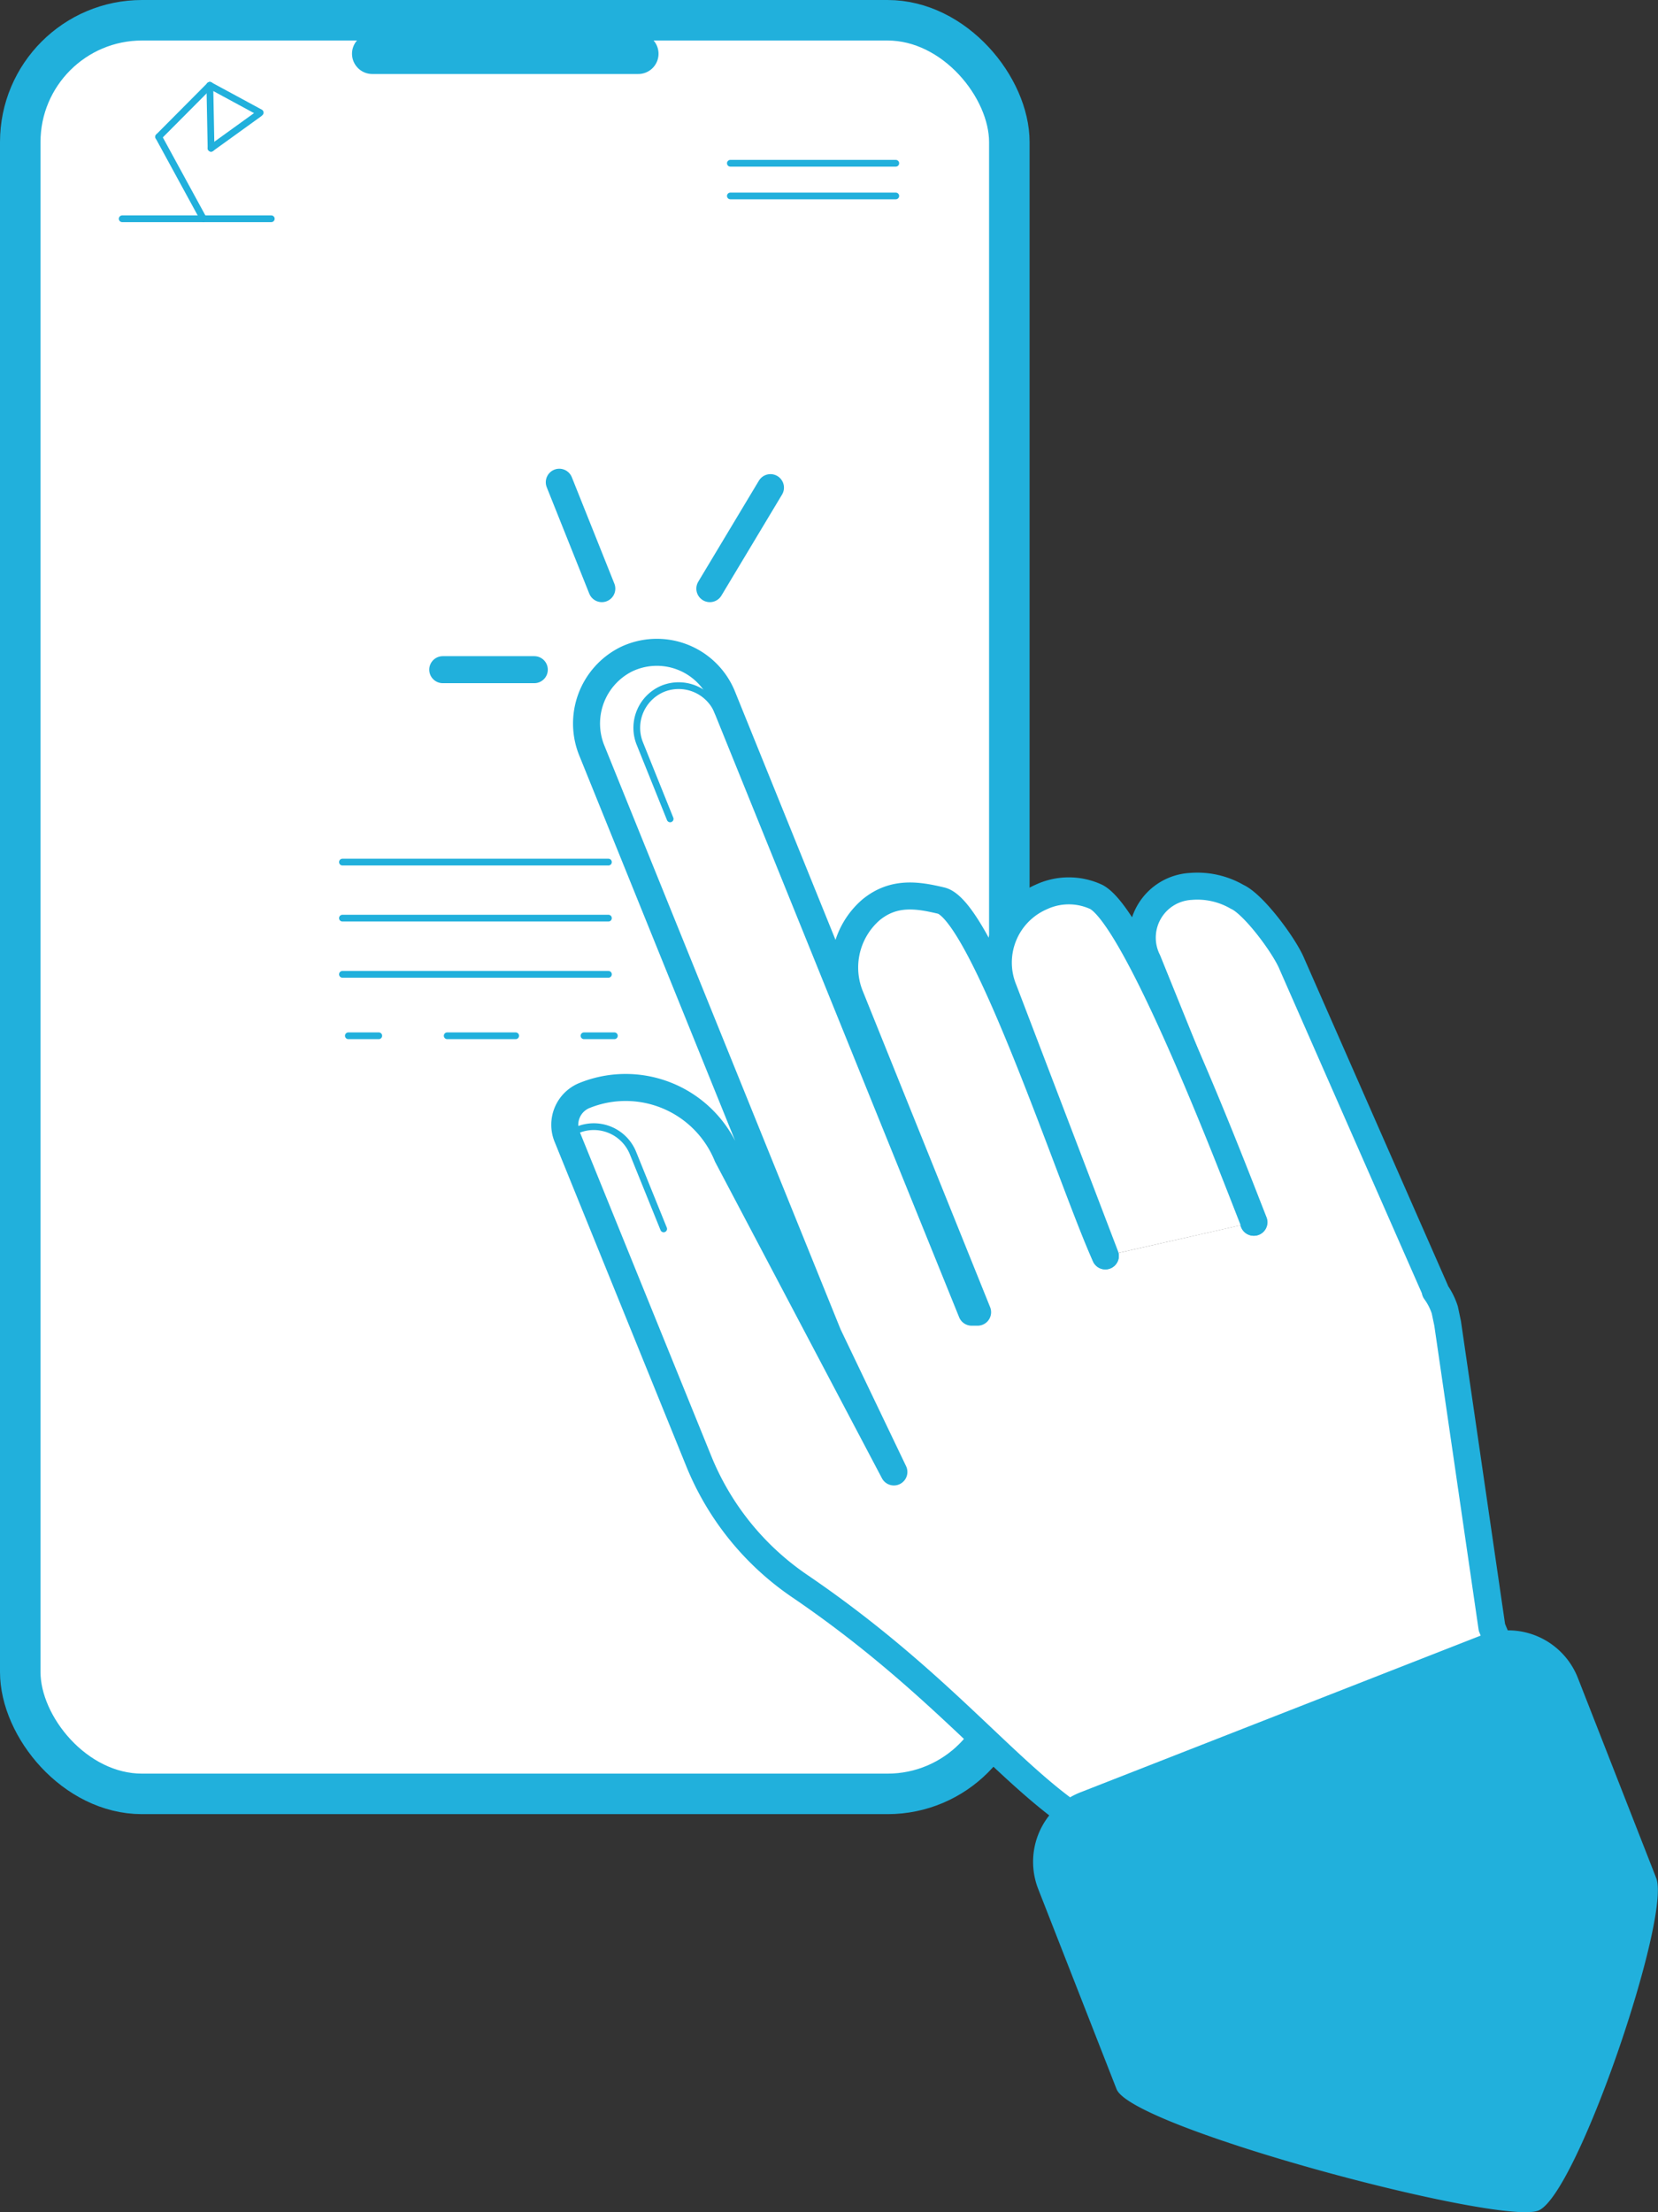 <svg xmlns="http://www.w3.org/2000/svg" viewBox="0 0 122.79 163.82"><rect x="0" y="0" width="122.79" height="163.82" fill="#333333" stroke="none"/><defs><style>.cls-1,.cls-11,.cls-2,.cls-3,.cls-6,.cls-7,.cls-9{fill:#fff;}.cls-1,.cls-12,.cls-3,.cls-4,.cls-5,.cls-6,.cls-7,.cls-8,.cls-9{stroke:#21b0dc;}.cls-1,.cls-11,.cls-12,.cls-3,.cls-4,.cls-5,.cls-6{stroke-miterlimit:10;}.cls-1{stroke-width:3px;}.cls-11,.cls-12,.cls-3,.cls-4,.cls-5,.cls-6,.cls-7,.cls-8,.cls-9{stroke-linecap:round;}.cls-11,.cls-3,.cls-4,.cls-5,.cls-8,.cls-9{stroke-width:0.5px;}.cls-12,.cls-4,.cls-5,.cls-8{fill:none;}.cls-5{stroke-dasharray:5.07 5.07;}.cls-6{stroke-width:3px;}.cls-7,.cls-8,.cls-9{stroke-linejoin:round;}.cls-12,.cls-7{stroke-width:2px;}.cls-10{fill:#21b0dc;}.cls-11{stroke:#fff;}</style></defs><g id="Layer_2" data-name="Layer 2"><g id="Layer_1-2" data-name="Layer 1"><rect class="cls-1" x="1.5" y="1.5" width="73.25" height="131.34" rx="9.02"/><rect class="cls-2" x="21.39" y="58.07" width="32.66" height="25.16" rx="2.64"/><line class="cls-3" x1="25.36" y1="63.84" x2="45.06" y2="63.84"/><line class="cls-3" x1="25.36" y1="67.99" x2="45.06" y2="67.99"/><line class="cls-3" x1="25.36" y1="72.15" x2="45.06" y2="72.15"/><line class="cls-2" x1="25.8" y1="76.7" x2="45.5" y2="76.7"/><line class="cls-4" x1="25.8" y1="76.7" x2="28.05" y2="76.7"/><line class="cls-5" x1="33.12" y1="76.7" x2="40.72" y2="76.7"/><line class="cls-4" x1="43.25" y1="76.7" x2="45.5" y2="76.7"/><line class="cls-6" x1="27.57" y1="3.98" x2="47.27" y2="3.98"/><path class="cls-7" d="M81.86,93c-2.36-5.13-9-25.56-12.16-26.31-1.69-.4-3.49-.72-5.2.69A5.65,5.65,0,0,0,63,73.84L72.4,97.17l-.44,0L53.5,51.57a5.24,5.24,0,0,0-7.16-2.73,5.32,5.32,0,0,0-2.49,6.79L61.34,98.85,66.2,109,53.86,85.6a8.12,8.12,0,0,0-10.64-4.45,2.34,2.34,0,0,0-1.23,3l9.74,24a20.52,20.52,0,0,0,7.48,9.29c19.11,13,19.91,25.13,38.8,17.49l14.09-.23c4.13-1.67.06-10.06-1.61-14.19L107.21,98,107,97a4.94,4.94,0,0,0-.71-1.39.3.3,0,0,1,0-.08L95.69,71.41c-.54-1.34-2.84-4.45-4.07-5a5.87,5.87,0,0,0-3.42-.77A3.8,3.8,0,0,0,85,71.14l7.84,19.37"/><path class="cls-7" d="M81.86,93,74.34,73.31a5.3,5.3,0,0,1,2.78-6.89,4.82,4.82,0,0,1,4.07,0C84.3,68.06,91.48,87,92.87,90.51"/><path class="cls-8" d="M49.63,60.64,47.36,55A3.14,3.14,0,0,1,49.09,51h0a3.14,3.14,0,0,1,4.08,1.73"/><path class="cls-9" d="M42.8,83.66h0a3.13,3.13,0,0,1,4.08,1.73L49.15,91"/><path class="cls-10" d="M113.92,163.7h0c-2.84,1.12-30.12-6.12-31.23-9l-5.81-14.84A5.53,5.53,0,0,1,80,132.73l29.68-11.62a5.54,5.54,0,0,1,7.17,3.13l5.81,14.84C123.78,141.93,116.77,162.59,113.92,163.7Z"/><line class="cls-9" x1="82.46" y1="140.56" x2="86.22" y2="149.69"/><line class="cls-3" x1="54.09" y1="12.09" x2="66.34" y2="12.09"/><line class="cls-3" x1="54.09" y1="14.51" x2="66.34" y2="14.51"/><line class="cls-11" x1="5.33" y1="59.16" x2="17.92" y2="59.16"/><line class="cls-11" x1="10.81" y1="64.24" x2="17.92" y2="64.24"/><line class="cls-11" x1="14.36" y1="69.35" x2="17.92" y2="69.35"/><line class="cls-12" x1="44.57" y1="43.59" x2="41.42" y2="35.71"/><line class="cls-12" x1="52.57" y1="43.59" x2="57.06" y2="36.11"/><line class="cls-12" x1="39.57" y1="49.59" x2="32.79" y2="49.59"/><line class="cls-9" x1="9.05" y1="16.2" x2="20.09" y2="16.2"/><line class="cls-9" x1="15.06" y1="16.2" x2="11.75" y2="10.13"/><line class="cls-9" x1="15.54" y1="6.32" x2="11.75" y2="10.13"/><line class="cls-9" x1="15.63" y1="10.98" x2="15.54" y2="6.32"/><line class="cls-9" x1="19.18" y1="8.42" x2="15.63" y2="10.98"/><line class="cls-9" x1="15.54" y1="6.32" x2="19.27" y2="8.34"/></g></g></svg>
